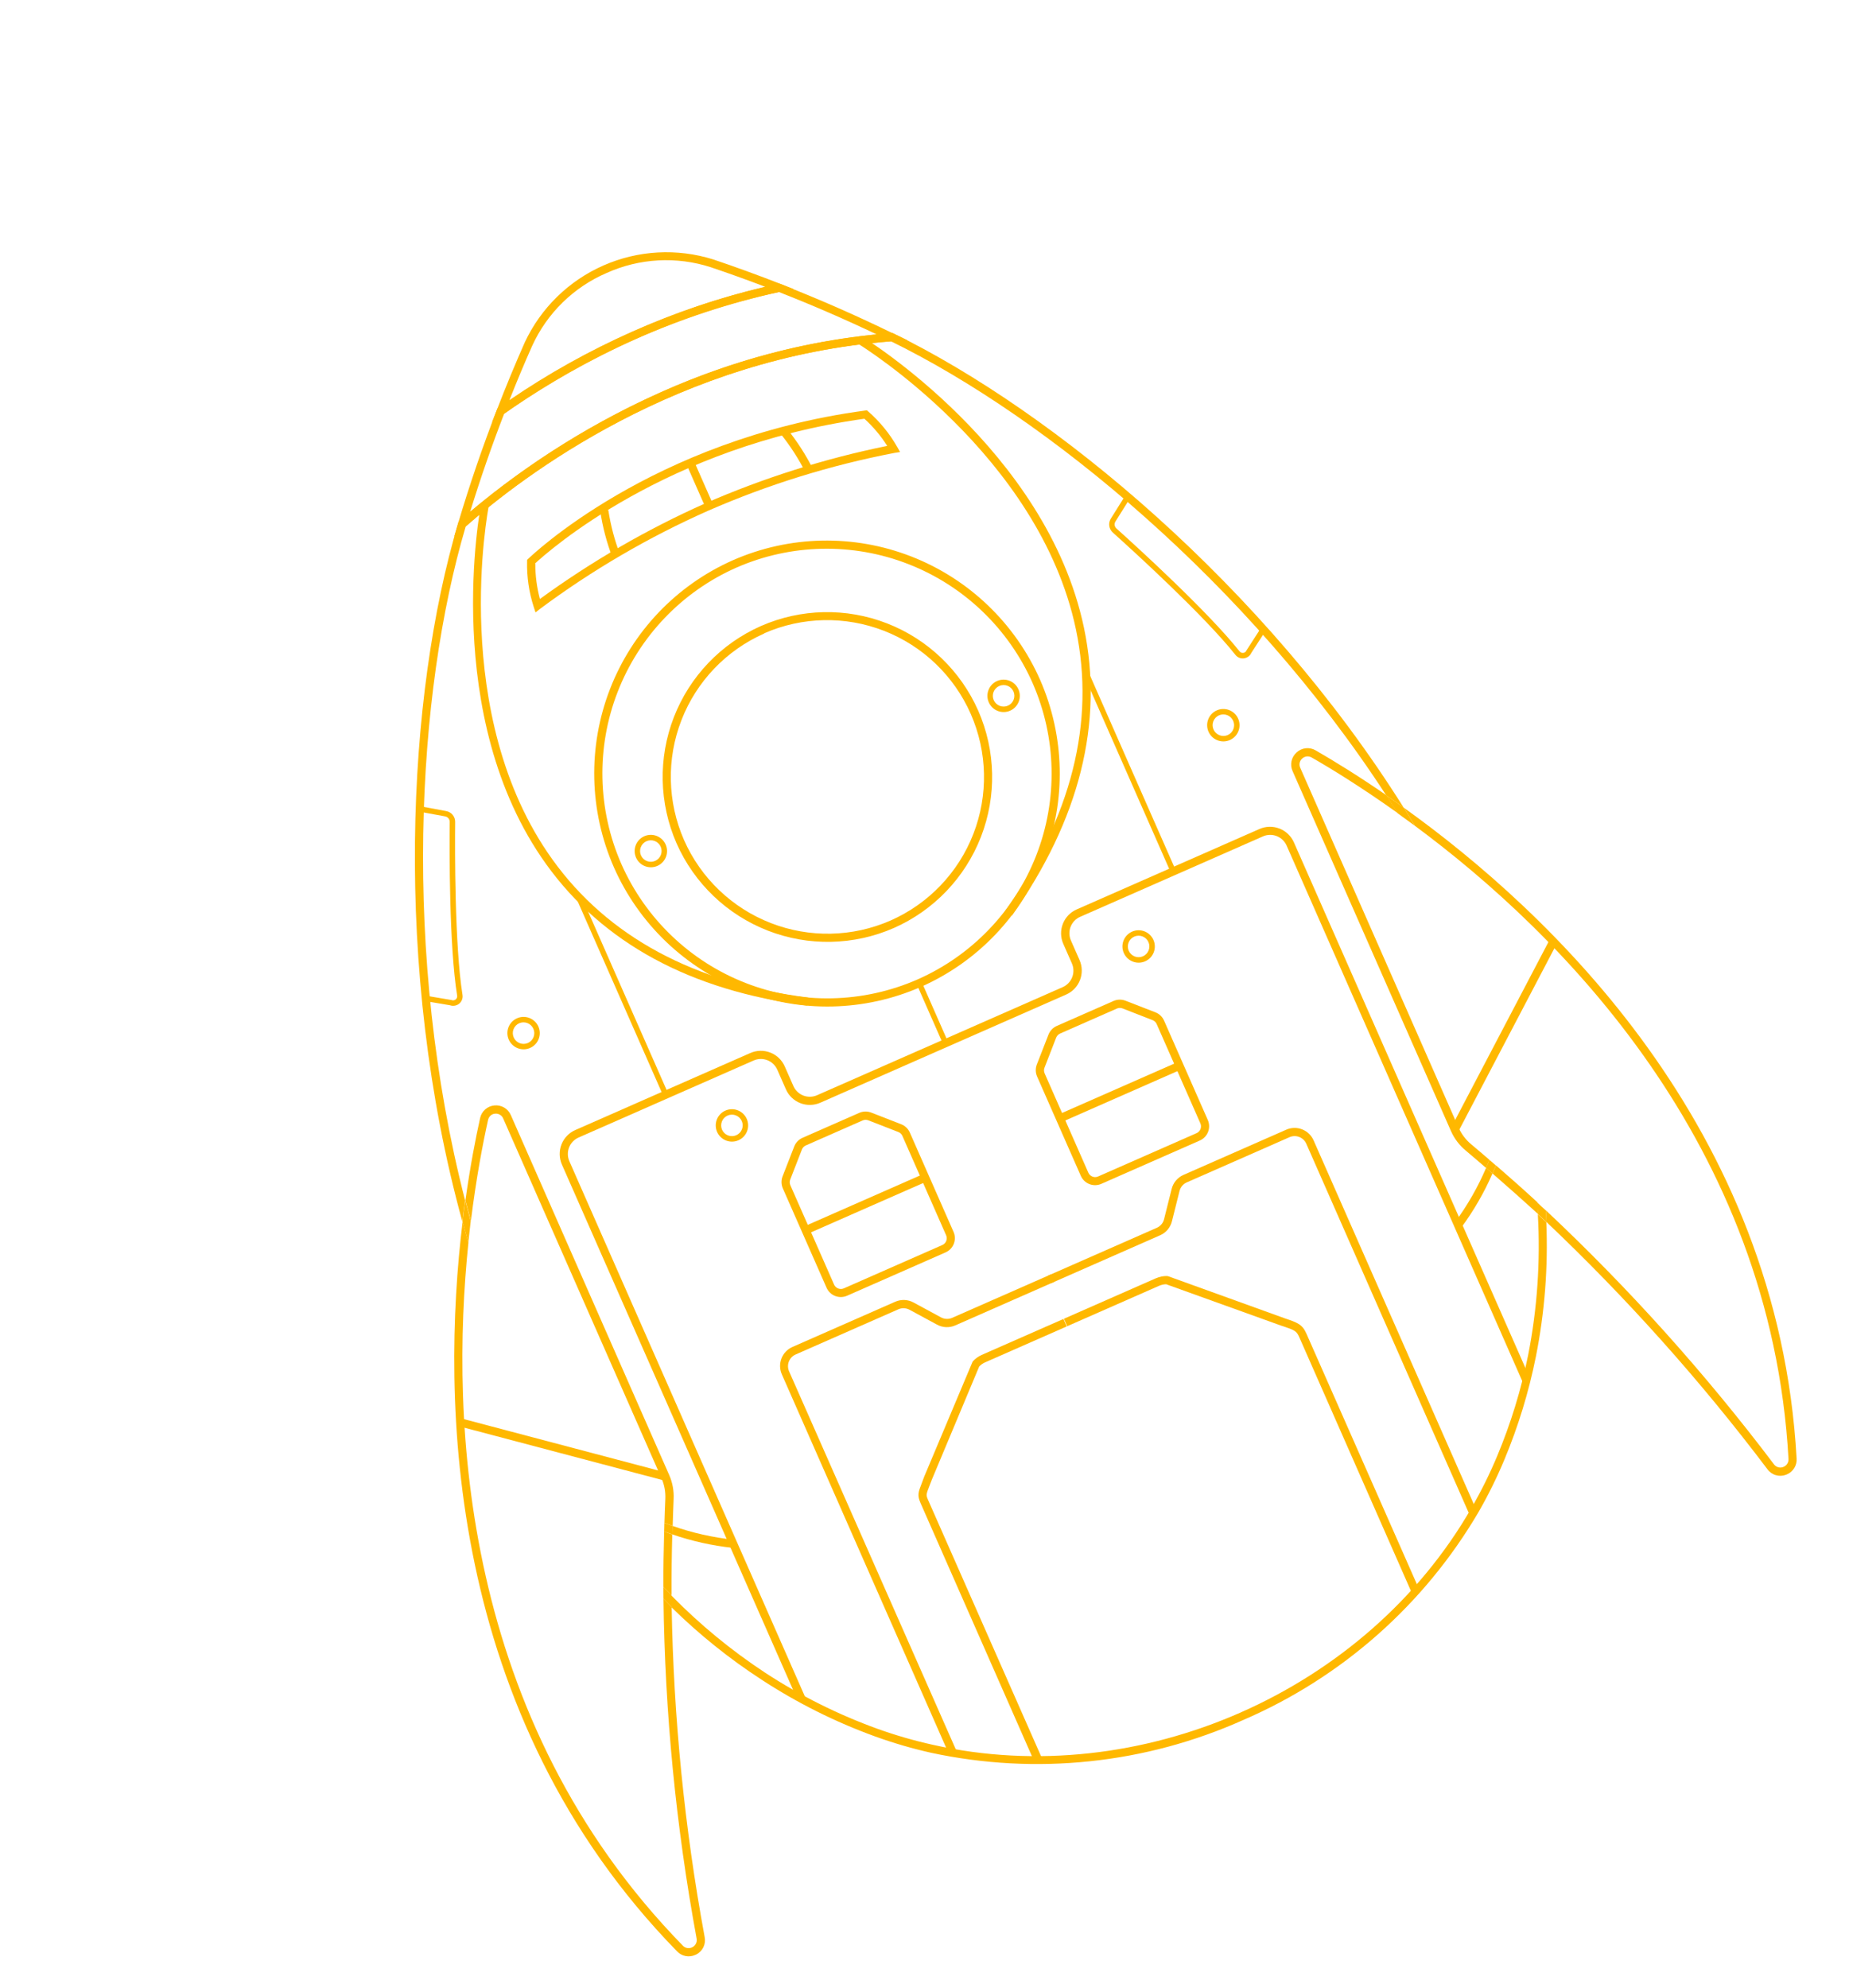 <svg width="386" height="415" viewBox="0 0 386 415" fill="none" xmlns="http://www.w3.org/2000/svg">
<path d="M186.606 193.733C178.255 197.397 168.789 197.594 160.286 194.283C151.782 190.971 144.934 184.421 141.243 176.068C137.578 167.704 137.375 158.229 140.678 149.722C143.981 141.215 150.521 134.37 158.864 130.687C167.215 127.025 176.679 126.828 185.181 130.141C193.683 133.454 200.528 140.005 204.215 148.358C207.883 156.72 208.089 166.193 204.788 174.7C201.487 183.206 194.948 190.051 186.606 193.733ZM159.551 132.249C151.62 135.747 145.401 142.253 142.261 150.339C139.121 158.426 139.316 167.432 142.802 175.382C146.308 183.323 152.817 189.551 160.9 192.698C168.984 195.846 177.982 195.657 185.919 192.172C193.85 188.675 200.066 182.169 203.205 174.083C206.343 165.997 206.145 156.992 202.656 149.045C199.158 141.095 192.652 134.857 184.567 131.701C176.481 128.545 167.479 128.729 159.535 132.212L159.551 132.249Z" fill="#FFB800"/>
<path d="M192.237 206.035C180.439 211.211 167.066 211.49 155.053 206.809C143.041 202.128 133.369 192.871 128.16 181.068C122.976 169.252 122.684 155.866 127.347 143.845C132.01 131.824 141.248 122.149 153.035 116.944C164.837 111.766 178.213 111.488 190.229 116.17C202.245 120.852 211.92 130.112 217.13 141.918C222.311 153.735 222.599 167.122 217.933 179.141C213.266 191.161 204.025 200.833 192.237 206.035ZM153.722 118.505C142.349 123.529 133.435 132.864 128.935 144.464C124.436 156.063 124.718 168.98 129.719 180.381C134.746 191.77 144.079 200.703 155.67 205.219C167.262 209.736 180.165 209.468 191.55 204.474C202.927 199.456 211.846 190.124 216.349 178.524C220.853 166.925 220.573 154.007 215.571 142.605C210.543 131.213 201.207 122.277 189.612 117.759C178.017 113.242 165.11 113.51 153.722 118.505Z" fill="#FFB800"/>
<path d="M168.537 209.941C144.189 206.821 125.841 196.882 114.005 180.394C91.864 149.54 100.329 105.756 100.415 105.325L102.025 105.68C101.939 106.111 93.62 149.203 115.333 179.446C126.885 195.52 144.839 205.225 168.726 208.256L168.537 209.941Z" fill="#FFB800"/>
<path d="M211.25 191.146L209.855 190.158C223.71 170.52 228.682 150.756 224.611 131.39C216.952 94.949 179.494 71.985 179.118 71.757L180.005 70.304C180.382 70.531 218.465 93.861 226.285 131.032C230.453 150.88 225.368 171.115 211.25 191.146Z" fill="#FFB800"/>
<path d="M187.902 94.365L186.694 94.561C173.344 97.128 160.32 101.169 147.862 106.61C135.439 112.118 123.665 118.988 112.757 127.095L111.797 127.853L111.418 126.694C110.43 123.632 109.963 120.427 110.037 117.211L110.047 116.871L110.285 116.65C110.535 116.394 135.992 91.695 180.603 85.709L180.975 85.661L181.256 85.902C183.676 88.02 185.724 90.53 187.315 93.327L187.902 94.365ZM111.755 117.678C111.746 120.166 112.068 122.644 112.714 125.046C123.477 117.206 135.035 110.519 147.197 105.097C159.413 99.769 172.156 95.743 185.216 93.085C183.89 90.992 182.288 89.086 180.455 87.419C139.019 93.188 114.419 115.108 111.684 117.651L111.755 117.678Z" fill="#FFB800"/>
<path d="M129.444 115.777L127.885 116.463C126.671 113.319 125.809 110.051 125.312 106.718L126.993 106.473C127.478 109.653 128.3 112.771 129.444 115.777Z" fill="#FFB800"/>
<path d="M168.21 98.719C166.759 95.844 165.013 93.128 163 90.615L164.316 89.541C166.433 92.163 168.259 95.006 169.764 98.021L168.21 98.719Z" fill="#FFB800"/>
<path d="M145.013 96.564L143.453 97.25L147.034 105.387L148.593 104.701L145.013 96.564Z" fill="#FFB800"/>
<path d="M121.604 187.651L120.569 188.106L138.466 228.779L139.501 228.323L121.604 187.651Z" fill="#FFB800"/>
<path d="M227.091 139.967L226.055 140.423L244.419 182.157L245.455 181.701L227.091 139.967Z" fill="#FFB800"/>
<path d="M192.659 205.573L191.624 206.029L196.89 217.996L197.925 217.541L192.659 205.573Z" fill="#FFB800"/>
<path d="M197.4 261.456L176.835 270.505C176.047 270.852 175.153 270.871 174.35 270.558C173.546 270.245 172.9 269.626 172.553 268.836L163.427 248.097C163.078 247.308 163.055 246.412 163.364 245.606L165.802 239.349C166.115 238.544 166.733 237.895 167.523 237.544L179.389 232.322C180.181 231.977 181.077 231.96 181.883 232.273L188.131 234.708C188.531 234.861 188.897 235.092 189.207 235.388C189.517 235.684 189.765 236.039 189.937 236.432L199.062 257.171C199.234 257.562 199.328 257.983 199.337 258.41C199.347 258.837 199.272 259.261 199.118 259.659C198.964 260.057 198.732 260.42 198.437 260.729C198.143 261.037 197.79 261.284 197.4 261.456ZM168.221 239.13C168.035 239.211 167.867 239.328 167.727 239.475C167.587 239.621 167.477 239.794 167.404 239.984L164.971 246.253C164.897 246.442 164.861 246.644 164.866 246.847C164.87 247.05 164.915 247.25 164.997 247.436L174.123 268.174C174.288 268.55 174.595 268.844 174.977 268.993C175.359 269.142 175.784 269.133 176.159 268.968L196.723 259.919C196.909 259.837 197.077 259.72 197.217 259.573C197.357 259.427 197.467 259.254 197.54 259.065C197.614 258.875 197.649 258.674 197.645 258.471C197.64 258.268 197.596 258.068 197.514 257.882L188.388 237.143C188.307 236.957 188.19 236.789 188.043 236.648C187.896 236.508 187.723 236.398 187.534 236.325L181.268 233.884C180.886 233.736 180.462 233.745 180.087 233.908L168.221 239.13Z" fill="#FFB800"/>
<path d="M192.807 245.071L167.857 256.05L168.544 257.611L193.495 246.633L192.807 245.071Z" fill="#FFB800"/>
<path d="M250.48 238.099L229.915 247.148C229.127 247.495 228.233 247.514 227.43 247.201C226.627 246.888 225.98 246.269 225.633 245.48L216.507 224.741C216.158 223.951 216.135 223.055 216.444 222.25L218.882 215.993C219.195 215.187 219.814 214.538 220.603 214.187L232.469 208.966C233.261 208.619 234.158 208.602 234.963 208.917L241.224 211.346C242.026 211.663 242.671 212.285 243.017 213.076L252.143 233.815C252.49 234.604 252.51 235.499 252.198 236.303C251.886 237.106 251.268 237.752 250.48 238.099ZM221.301 215.773C220.93 215.944 220.639 216.249 220.485 216.627L218.052 222.896C217.977 223.085 217.942 223.287 217.946 223.49C217.95 223.693 217.995 223.893 218.078 224.079L227.203 244.818C227.368 245.193 227.676 245.488 228.057 245.636C228.439 245.785 228.864 245.776 229.239 245.611L249.804 236.562C250.178 236.397 250.472 236.09 250.62 235.708C250.769 235.326 250.759 234.901 250.594 234.525L241.469 213.786C241.387 213.6 241.27 213.432 241.123 213.292C240.977 213.151 240.804 213.041 240.614 212.968L234.349 210.527C234.16 210.453 233.958 210.416 233.755 210.421C233.552 210.425 233.352 210.469 233.167 210.552L221.301 215.773Z" fill="#FFB800"/>
<path d="M245.912 221.704L220.962 232.682L221.649 234.244L246.599 223.265L245.912 221.704Z" fill="#FFB800"/>
<path d="M102.717 88.15L103.744 85.528C105.601 80.692 107.565 75.969 109.548 71.485C112.897 64.316 118.733 58.608 125.972 55.423C133.211 52.238 141.361 51.791 148.91 54.165C153.467 55.698 158.212 57.425 162.985 59.285L165.659 60.337L162.846 60.919C137.686 66.166 117.511 77.752 105.025 86.522L102.717 88.15ZM126.651 56.984C119.765 59.946 114.225 65.362 111.105 72.183C109.486 75.808 107.887 79.642 106.345 83.539C122.539 72.448 140.63 64.424 159.721 59.863C155.875 58.395 152.061 57.03 148.372 55.785C141.231 53.477 133.49 53.904 126.651 56.984Z" fill="#FFB800"/>
<path d="M189.407 71.016L186.261 71.235C141.667 74.52 109.009 99.476 97.044 110.056L94.814 112.027L95.656 109.181C98.036 101.174 100.759 93.219 103.744 85.528L103.828 85.287L104.059 85.185C116.687 76.309 137.071 64.602 162.477 59.32L162.709 59.218L162.937 59.307C170.87 62.398 178.801 65.883 186.523 69.649L189.407 71.016ZM138.531 81.637C152.636 75.354 167.652 71.362 183.016 69.809C176.304 66.618 169.456 63.646 162.606 60.967C141.982 65.536 122.48 74.177 105.241 86.384C102.663 93.051 100.278 99.925 98.147 106.847C110.35 96.576 123.946 88.088 138.531 81.637Z" fill="#FFB800"/>
<path d="M319.445 287.855L317.885 288.541L268.597 176.527C268.193 175.618 267.446 174.906 266.519 174.547C265.592 174.188 264.562 174.211 263.653 174.611L225.484 191.406C224.576 191.806 223.864 192.55 223.505 193.475C223.146 194.401 223.169 195.431 223.569 196.34L225.373 200.439C225.952 201.765 225.983 203.266 225.458 204.614C224.933 205.961 223.896 207.045 222.573 207.627L171.247 230.211C169.926 230.793 168.427 230.825 167.081 230.3C165.735 229.776 164.651 228.738 164.069 227.414L162.266 223.315C161.865 222.406 161.121 221.693 160.196 221.333C159.271 220.972 158.242 220.994 157.334 221.394L120.785 237.476C119.876 237.876 119.163 238.62 118.802 239.546C118.441 240.472 118.461 241.504 118.858 242.416L168.147 354.43L166.588 355.116L117.299 243.102C116.719 241.776 116.689 240.275 117.213 238.927C117.738 237.58 118.776 236.496 120.098 235.914L156.647 219.832C157.968 219.251 159.467 219.219 160.813 219.743C162.159 220.268 163.243 221.306 163.825 222.629L165.629 226.728C166.029 227.637 166.773 228.351 167.698 228.711C168.623 229.071 169.652 229.049 170.56 228.65L221.85 206.081C222.759 205.681 223.472 204.937 223.833 204.011C224.194 203.085 224.174 202.053 223.777 201.142L221.973 197.043C221.391 195.719 221.357 194.219 221.88 192.872C222.403 191.525 223.439 190.442 224.76 189.861L262.929 173.066C264.252 172.484 265.751 172.451 267.099 172.974C268.447 173.497 269.533 174.534 270.119 175.857L319.445 287.855Z" fill="#FFB800"/>
<path d="M199.667 365.518L198.107 366.205L163.215 286.909C162.753 285.858 162.726 284.666 163.141 283.595C163.557 282.525 164.38 281.664 165.43 281.202L186.896 271.757C187.504 271.49 188.164 271.366 188.827 271.395C189.491 271.424 190.138 271.604 190.721 271.923L196.448 275.024C196.801 275.214 197.193 275.322 197.593 275.34C197.994 275.358 198.393 275.285 198.762 275.127L219.399 266.046L220.086 267.607L199.412 276.704C198.807 276.97 198.148 277.093 197.486 277.063C196.825 277.034 196.18 276.852 195.6 276.533L189.873 273.432C189.52 273.241 189.128 273.133 188.727 273.115C188.327 273.097 187.927 273.17 187.559 273.329L166.093 282.774C165.447 283.059 164.94 283.588 164.684 284.247C164.429 284.906 164.445 285.639 164.73 286.286L199.667 365.518Z" fill="#FFB800"/>
<path d="M308.148 315.09L306.588 315.777L272.706 238.774C272.421 238.127 271.891 237.62 271.233 237.363C270.575 237.107 269.842 237.122 269.196 237.407L247.73 246.852C247.364 247.017 247.04 247.262 246.783 247.57C246.525 247.877 246.341 248.239 246.242 248.628L244.66 254.945C244.503 255.589 244.201 256.187 243.776 256.695C243.352 257.202 242.816 257.605 242.21 257.872L219.49 267.87L218.802 266.308L241.523 256.311C241.889 256.146 242.212 255.901 242.47 255.593C242.728 255.286 242.912 254.924 243.01 254.535L244.593 248.218C244.751 247.573 245.055 246.972 245.482 246.464C245.909 245.955 246.447 245.552 247.055 245.285L268.521 235.84C269.571 235.378 270.762 235.352 271.831 235.769C272.901 236.186 273.762 237.011 274.225 238.062L308.148 315.09Z" fill="#FFB800"/>
<path d="M217.624 367.3L216.028 368.002L192.194 313.837C191.454 312.154 191.678 311.574 192.428 309.643L192.942 308.266L203.051 284.247C203.578 283.652 204.228 283.178 204.955 282.856L222.011 275.352L222.698 276.913L205.642 284.418C205.184 284.624 204.77 284.916 204.42 285.276L194.539 308.889L194.008 310.258C193.326 312.014 193.298 312.114 193.754 313.151L217.624 367.3Z" fill="#FFB800"/>
<path d="M296.485 332.308L294.926 332.994L271.2 279.073C270.663 277.853 270.201 277.663 267.761 276.844L267.544 276.779L243.442 268.106C242.94 268.12 242.445 268.229 241.983 268.427L222.795 276.87L222.108 275.309L241.321 266.855C242.049 266.535 242.837 266.377 243.632 266.391L243.904 266.446L268.28 275.247C270.808 276.1 271.864 276.451 272.722 278.403L296.485 332.308Z" fill="#FFB800"/>
<path d="M95.346 209.835C94.885 210.021 94.37 210.03 93.903 209.858L88.877 209.012L89.068 207.894L94.206 208.764C94.356 208.831 94.521 208.857 94.684 208.836C94.847 208.816 95.001 208.751 95.13 208.648C95.246 208.553 95.335 208.429 95.388 208.288C95.441 208.147 95.456 207.995 95.431 207.846C93.756 197.429 93.821 177.452 93.88 171.572C93.881 171.304 93.788 171.043 93.618 170.836C93.447 170.629 93.209 170.489 92.946 170.439L87.599 169.458L87.802 168.334L93.155 169.328C93.681 169.423 94.157 169.701 94.498 170.114C94.839 170.526 95.023 171.046 95.018 171.581C94.96 177.431 94.905 197.331 96.548 207.675C96.606 208.01 96.576 208.354 96.462 208.675C96.349 208.995 96.154 209.28 95.899 209.504C95.734 209.644 95.548 209.756 95.346 209.835Z" fill="#FFB800"/>
<path d="M260.203 137.294C260.034 137.367 259.855 137.416 259.672 137.44C259.334 137.483 258.99 137.436 258.676 137.303C258.362 137.17 258.089 136.956 257.884 136.683C251.368 128.484 236.658 115.08 232.306 111.171C231.91 110.814 231.651 110.329 231.576 109.8C231.5 109.272 231.612 108.734 231.892 108.281L234.787 103.658L235.753 104.266L232.865 108.872C232.721 109.099 232.662 109.37 232.699 109.636C232.737 109.903 232.867 110.147 233.068 110.326C237.42 114.235 252.205 127.708 258.765 135.975C258.858 136.094 258.98 136.186 259.12 136.242C259.259 136.299 259.411 136.317 259.56 136.295C259.708 136.279 259.848 136.222 259.965 136.129C260.081 136.037 260.169 135.913 260.218 135.773L263.099 131.316L264.053 131.93L261.223 136.306C261.127 136.53 260.987 136.733 260.812 136.903C260.637 137.072 260.43 137.205 260.203 137.294Z" fill="#FFB800"/>
<path d="M110.667 218.776C109.846 219.137 108.915 219.157 108.079 218.831C107.243 218.505 106.57 217.861 106.209 217.039C105.847 216.217 105.826 215.285 106.151 214.449C106.476 213.612 107.119 212.94 107.94 212.579C108.346 212.4 108.784 212.303 109.228 212.293C109.672 212.284 110.113 212.362 110.527 212.523C110.941 212.685 111.319 212.926 111.64 213.233C111.961 213.541 112.219 213.909 112.398 214.316C112.577 214.723 112.674 215.161 112.684 215.605C112.694 216.049 112.616 216.491 112.455 216.905C112.295 217.32 112.054 217.698 111.747 218.019C111.44 218.34 111.073 218.597 110.667 218.776ZM108.396 213.616C107.85 213.856 107.422 214.303 107.206 214.86C106.99 215.417 107.004 216.036 107.244 216.583C107.485 217.13 107.933 217.559 108.489 217.776C109.045 217.992 109.664 217.979 110.21 217.739C110.753 217.496 111.177 217.049 111.391 216.494C111.604 215.939 111.59 215.321 111.35 214.777C111.11 214.232 110.665 213.804 110.112 213.587C109.558 213.369 108.941 213.379 108.396 213.616Z" fill="#FFB800"/>
<path d="M154.163 238.049C153.343 238.41 152.412 238.43 151.576 238.104C150.74 237.779 150.067 237.134 149.706 236.312C149.344 235.49 149.323 234.559 149.648 233.722C149.972 232.886 150.616 232.213 151.437 231.852C152.257 231.491 153.188 231.471 154.024 231.797C154.86 232.122 155.533 232.767 155.894 233.589C156.256 234.411 156.277 235.342 155.952 236.179C155.628 237.015 154.984 237.688 154.163 238.049ZM151.893 232.889C151.347 233.129 150.919 233.577 150.703 234.133C150.487 234.69 150.5 235.31 150.741 235.856C150.984 236.4 151.432 236.825 151.986 237.039C152.541 237.253 153.158 237.239 153.702 237C154.246 236.761 154.673 236.315 154.89 235.762C155.106 235.208 155.095 234.591 154.859 234.044C154.618 233.498 154.171 233.069 153.614 232.852C153.058 232.635 152.439 232.648 151.893 232.889Z" fill="#FFB800"/>
<path d="M239.065 200.69C238.244 201.052 237.314 201.071 236.478 200.746C235.642 200.42 234.969 199.775 234.607 198.953C234.246 198.132 234.225 197.2 234.549 196.363C234.874 195.527 235.517 194.854 236.338 194.493C237.159 194.132 238.09 194.112 238.926 194.438C239.762 194.764 240.434 195.408 240.796 196.23C241.158 197.052 241.178 197.984 240.854 198.82C240.529 199.656 239.886 200.329 239.065 200.69ZM236.794 195.53C236.248 195.77 235.82 196.218 235.604 196.775C235.388 197.331 235.402 197.951 235.643 198.498C235.886 199.041 236.333 199.466 236.888 199.68C237.443 199.895 238.059 199.881 238.603 199.641C239.147 199.402 239.574 198.957 239.791 198.403C240.008 197.849 239.997 197.232 239.76 196.686C239.52 196.139 239.072 195.71 238.516 195.493C237.96 195.277 237.34 195.29 236.794 195.53Z" fill="#FFB800"/>
<path d="M256.75 154.496C255.929 154.857 254.999 154.877 254.163 154.551C253.327 154.225 252.654 153.581 252.292 152.759C251.931 151.937 251.91 151.005 252.234 150.169C252.559 149.332 253.202 148.66 254.023 148.299C254.844 147.937 255.775 147.918 256.611 148.243C257.447 148.569 258.119 149.214 258.481 150.036C258.843 150.857 258.863 151.789 258.539 152.625C258.214 153.462 257.571 154.135 256.75 154.496ZM254.479 149.335C253.937 149.578 253.512 150.026 253.299 150.581C253.085 151.136 253.1 151.753 253.34 152.298C253.58 152.842 254.025 153.27 254.578 153.488C255.132 153.705 255.748 153.695 256.294 153.459C256.84 153.219 257.268 152.771 257.484 152.214C257.7 151.658 257.686 151.038 257.445 150.491C257.205 149.944 256.757 149.515 256.201 149.299C255.645 149.082 255.025 149.095 254.479 149.335Z" fill="#FFB800"/>
<path d="M96.261 296.11L95.828 297.759L138.701 309.093L139.134 307.444L96.261 296.11Z" fill="#FFB800"/>
<path d="M153.06 323.15L153.227 321.446C148.852 320.988 144.546 320.019 140.396 318.559L140.345 320.329C144.465 321.744 148.73 322.691 153.06 323.15Z" fill="#FFB800"/>
<path d="M319.019 282.888C317.559 290.127 315.388 297.204 312.537 304.014C310.992 307.705 309.215 311.293 307.216 314.758C285.213 353.155 237.907 373.97 194.733 364.253C190.824 363.388 186.974 362.276 183.205 360.924C174.975 357.947 167.116 354.027 159.786 349.241C152.696 344.58 146.124 339.173 140.183 333.112L140.201 335.565C145.929 341.203 152.208 346.25 158.943 350.631C166.372 355.493 174.338 359.479 182.681 362.508C186.499 363.889 190.399 365.028 194.36 365.917C216.28 370.63 239.123 368.23 259.573 359.063C280.152 350.178 297.359 334.956 308.695 315.607C310.715 312.086 312.511 308.441 314.072 304.693C316.956 297.777 319.153 290.592 320.629 283.242C322.469 274.001 323.201 264.572 322.811 255.154C322.223 254.612 321.618 254.063 321.043 253.515C321.6 263.354 320.92 273.222 319.019 282.888Z" fill="#FFB800"/>
<path d="M97.224 109.904C109.318 99.253 141.789 74.597 186.027 71.265C218.411 87.128 260.584 121.735 289.381 166.028C290.569 166.844 291.785 167.692 293.023 168.589C263.914 122.264 220.035 85.962 186.571 69.628L186.368 69.528L186.128 69.546C141.045 72.842 108.009 98.096 95.914 108.777L95.727 108.946L95.656 109.181C84.984 145.009 81.968 202.135 96.528 255.052C96.698 253.521 96.9 252.063 97.1 250.635C83.901 199.29 86.94 144.629 97.224 109.904Z" fill="#FFB800"/>
<path d="M145.419 404.663C145.501 405.024 145.458 405.402 145.299 405.736C145.14 406.07 144.874 406.341 144.543 406.505C144.225 406.679 143.859 406.743 143.5 406.687C143.142 406.632 142.812 406.46 142.561 406.198C96.35 358.879 93.934 296.746 97.789 259.404C97.37 257.957 96.957 256.523 96.568 255.078C92.084 292.144 92.899 357.777 141.353 407.385C141.827 407.885 142.445 408.226 143.121 408.359C143.798 408.492 144.498 408.411 145.126 408.127L145.345 408.031C146.004 407.698 146.534 407.156 146.851 406.49C147.169 405.823 147.255 405.069 147.098 404.347C142.909 381.626 140.607 358.598 140.216 335.5C139.642 334.923 139.075 334.328 138.507 333.733C138.796 357.528 141.108 381.257 145.419 404.663Z" fill="#FFB800"/>
<path d="M138.652 319.72C138.54 323.628 138.477 327.485 138.49 331.28C139.057 331.875 139.631 332.452 140.198 333.047C140.168 328.882 140.232 324.631 140.345 320.329C139.716 320.154 139.208 319.926 138.652 319.72Z" fill="#FFB800"/>
<path d="M102.804 232.632C102.975 232.561 103.156 232.516 103.341 232.498C103.697 232.458 104.056 232.535 104.364 232.717C104.672 232.899 104.913 233.177 105.05 233.508L138.106 308.631C138.691 309.976 138.961 311.436 138.894 312.9C138.807 314.584 138.773 316.259 138.709 317.933L140.432 318.543C140.504 316.691 140.535 314.843 140.626 312.968C140.715 311.24 140.398 309.514 139.702 307.929L106.646 232.805C106.365 232.145 105.879 231.591 105.261 231.226C104.642 230.862 103.924 230.705 103.21 230.779C102.5 230.842 101.828 231.13 101.293 231.602C100.758 232.073 100.386 232.703 100.233 233.4C99.303 237.566 98.159 243.457 97.161 250.609C97.532 252.047 97.916 253.48 98.306 254.896C99.415 245.948 100.806 238.666 101.896 233.775C101.95 233.527 102.06 233.296 102.217 233.098C102.374 232.899 102.575 232.74 102.804 232.632Z" fill="#FFB800"/>
<path d="M138.652 319.72C139.208 319.926 139.765 320.133 140.37 320.318L140.42 318.549L138.697 317.938C138.698 318.535 138.669 319.13 138.652 319.72Z" fill="#FFB800"/>
<path d="M138.49 331.28L138.507 333.733C139.075 334.328 139.642 334.923 140.216 335.5L140.198 333.047C139.631 332.452 139.057 331.875 138.49 331.28Z" fill="#FFB800"/>
<path d="M98.269 254.912C97.879 253.496 97.496 252.063 97.125 250.625C96.924 252.053 96.727 253.522 96.552 255.041C96.941 256.486 97.354 257.921 97.772 259.368C97.93 257.842 98.104 256.353 98.269 254.912Z" fill="#FFB800"/>
<path d="M303.696 255.236L305.064 256.265C307.651 252.762 309.835 248.978 311.574 244.984L310.235 243.826C308.507 247.872 306.313 251.701 303.696 255.236Z" fill="#FFB800"/>
<path d="M293.023 168.589C293.826 169.852 294.605 171.126 295.389 172.412C325.586 194.771 369.703 238.554 373.371 304.592C373.39 304.953 373.292 305.311 373.092 305.612C372.892 305.912 372.599 306.14 372.259 306.261C371.914 306.394 371.535 306.408 371.181 306.299C370.828 306.191 370.52 305.967 370.309 305.663C355.977 286.687 340.06 268.964 322.728 252.686C322.778 253.494 322.799 254.301 322.831 255.102C339.597 270.995 355.02 288.249 368.942 306.687C369.368 307.291 369.982 307.736 370.688 307.953C371.394 308.169 372.152 308.145 372.842 307.883L373.061 307.787C373.695 307.516 374.228 307.054 374.586 306.465C374.945 305.877 375.112 305.191 375.063 304.503C371.227 235.277 323.382 190.324 293.023 168.589Z" fill="#FFB800"/>
<path d="M311.574 244.984C314.823 247.807 318.023 250.651 321.128 253.478L320.956 251.005C318.166 248.432 315.275 245.86 312.317 243.303C312.045 243.874 311.822 244.424 311.574 244.984Z" fill="#FFB800"/>
<path d="M270.674 157.091C270.137 157.567 269.767 158.203 269.618 158.905C269.469 159.608 269.549 160.34 269.847 160.994L302.903 236.117C303.601 237.701 304.66 239.1 305.994 240.202C307.438 241.402 308.821 242.628 310.235 243.826L310.949 242.143C309.672 241.059 308.415 239.953 307.114 238.88C305.989 237.94 305.095 236.754 304.498 235.415L271.442 160.291C271.291 159.967 271.249 159.602 271.324 159.251C271.398 158.901 271.583 158.584 271.853 158.349C271.991 158.225 272.147 158.122 272.315 158.044C272.553 157.94 272.812 157.893 273.071 157.908C273.33 157.923 273.582 157.999 273.807 158.13C278.134 160.594 284.458 164.524 291.81 169.764C291.025 168.508 290.227 167.257 289.417 166.012C283.47 161.915 278.353 158.779 274.654 156.651C274.031 156.286 273.307 156.132 272.59 156.211C271.873 156.291 271.202 156.599 270.674 157.091Z" fill="#FFB800"/>
<path d="M311.574 244.984C311.822 244.424 312.045 243.874 312.293 243.314C311.847 242.928 311.388 242.547 310.937 242.149L310.223 243.831L311.574 244.984Z" fill="#FFB800"/>
<path d="M291.773 169.78C292.943 170.62 294.158 171.497 295.389 172.412C294.605 171.126 293.826 169.852 293.023 168.589C291.78 167.68 290.569 166.844 289.381 166.028C290.19 167.273 290.988 168.524 291.773 169.78Z" fill="#FFB800"/>
<path d="M320.907 251.027L321.079 253.499C321.655 254.047 322.26 254.596 322.847 255.138C322.815 254.337 322.794 253.531 322.744 252.723C322.109 252.172 321.523 251.6 320.907 251.027Z" fill="#FFB800"/>
<path d="M323.555 196.089L302.968 235.366L304.477 236.16L325.065 196.882L323.555 196.089Z" fill="#FFB800"/>
<path d="M210.88 148.368C210.059 148.729 209.128 148.749 208.292 148.423C207.456 148.097 206.783 147.452 206.422 146.63C206.06 145.809 206.039 144.877 206.364 144.041C206.688 143.204 207.332 142.531 208.153 142.17C208.973 141.809 209.904 141.789 210.74 142.115C211.576 142.441 212.249 143.085 212.61 143.907C212.972 144.729 212.993 145.661 212.668 146.497C212.344 147.334 211.7 148.006 210.88 148.368ZM208.609 143.207C208.063 143.447 207.635 143.895 207.419 144.452C207.203 145.008 207.217 145.628 207.457 146.175C207.7 146.718 208.148 147.143 208.702 147.358C209.257 147.572 209.874 147.558 210.418 147.318C210.962 147.079 211.389 146.634 211.606 146.08C211.822 145.526 211.811 144.909 211.575 144.363C211.334 143.816 210.887 143.387 210.33 143.17C209.774 142.954 209.155 142.967 208.609 143.207Z" fill="#FFB800"/>
<path d="M137.235 180.773C136.414 181.134 135.483 181.154 134.647 180.828C133.811 180.502 133.138 179.858 132.777 179.036C132.415 178.214 132.394 177.282 132.719 176.446C133.044 175.61 133.687 174.937 134.508 174.576C135.329 174.215 136.259 174.195 137.095 174.52C137.931 174.846 138.604 175.491 138.966 176.313C139.327 177.134 139.348 178.066 139.024 178.903C138.699 179.739 138.055 180.412 137.235 180.773ZM134.964 175.613C134.418 175.853 133.99 176.3 133.774 176.857C133.558 177.414 133.572 178.033 133.812 178.58C134.055 179.123 134.503 179.549 135.058 179.763C135.612 179.977 136.229 179.963 136.773 179.724C137.317 179.484 137.744 179.039 137.961 178.485C138.178 177.932 138.167 177.314 137.93 176.768C137.69 176.222 137.242 175.793 136.686 175.576C136.129 175.359 135.51 175.372 134.964 175.613Z" fill="#FFB800"/>
</svg>
